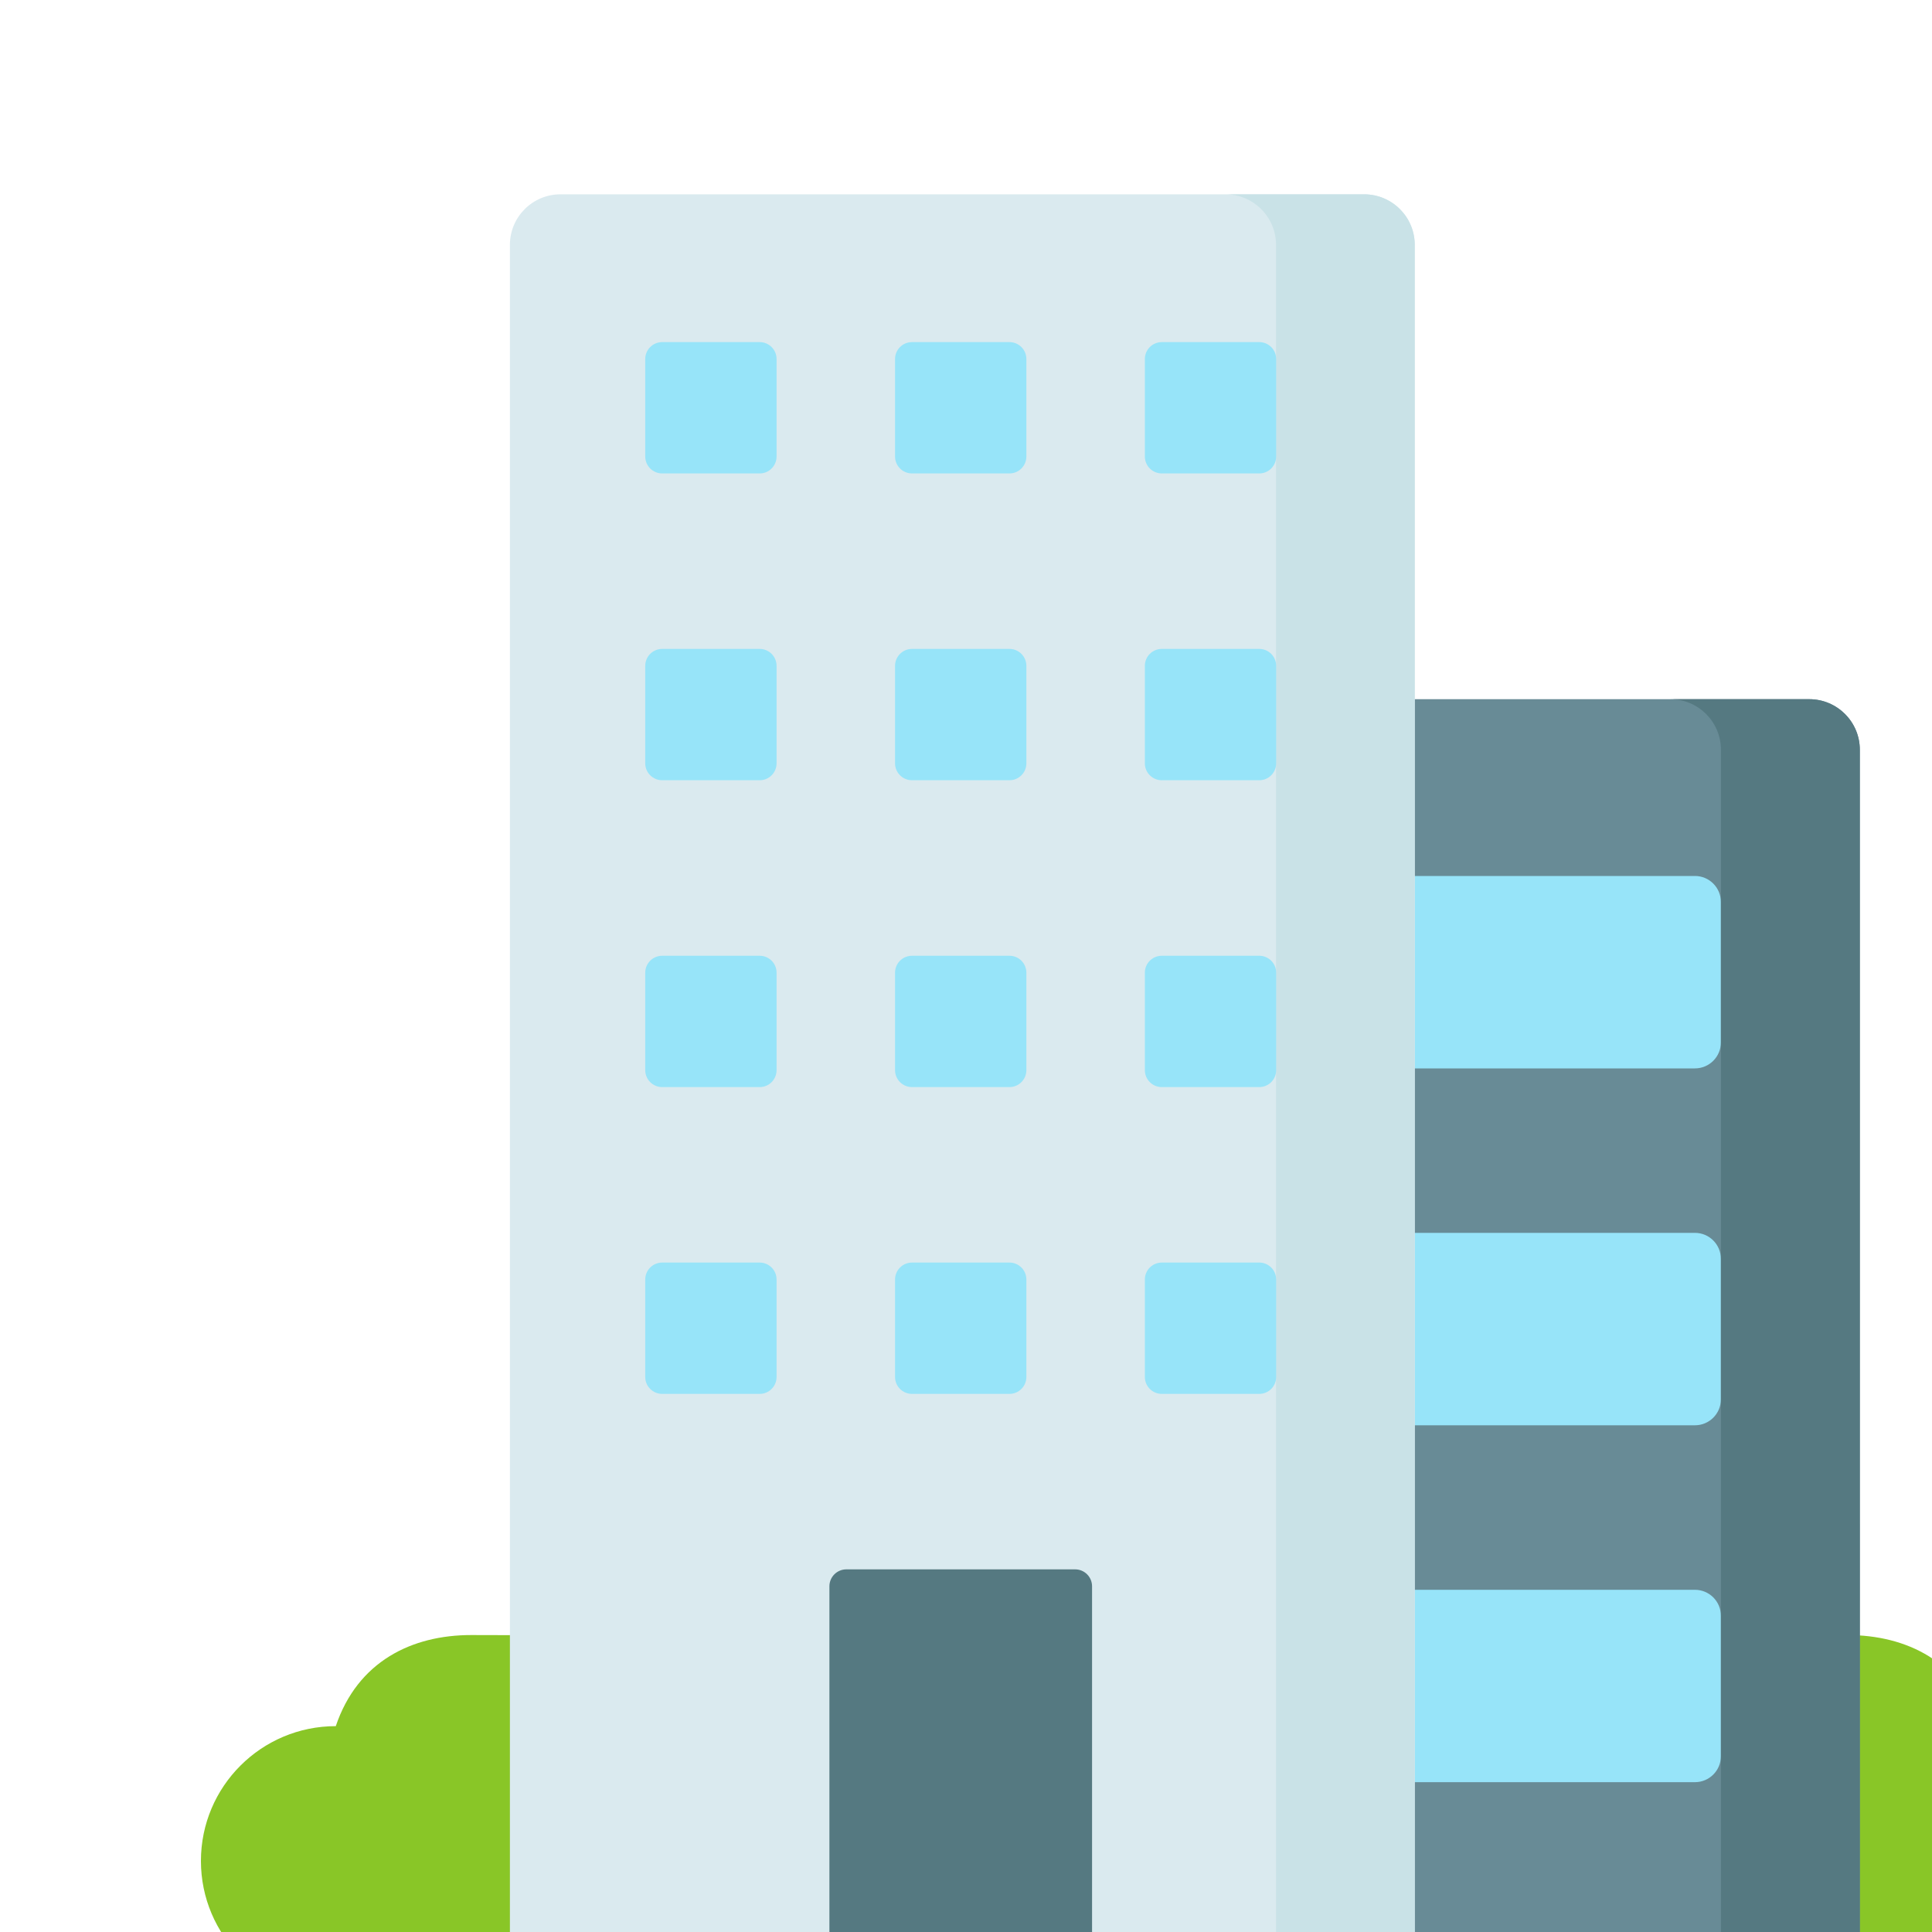 <svg width="40" height="40" viewBox="0 0 40 40" fill="none" xmlns="http://www.w3.org/2000/svg">
<g clip-path="url(#clip0_1152_11196)" filter="url(#filter0_d_1152_11196)">
<path d="M10.989 32.855C10.604 32.853 10.194 32.852 9.754 32.852C8.528 32.852 7.405 33.395 6.952 34.738C5.41 34.738 4.16 35.988 4.16 37.529C4.16 39.071 5.41 40.321 6.952 40.321H10.989L10.989 32.855Z" fill="#89C627"/>
<path d="M37.01 32.855C37.395 32.853 37.805 32.852 38.245 32.852C39.471 32.852 40.594 33.395 41.047 34.738C42.589 34.738 43.839 35.988 43.839 37.529C43.839 39.071 42.589 40.321 41.047 40.321C40.258 40.321 38.019 40.321 37.01 40.321V32.855H37.01Z" fill="#89C627"/>
<path d="M38.506 40.187H19.924V14.523C19.924 13.945 20.393 13.476 20.971 13.476H37.458C38.036 13.476 38.505 13.945 38.505 14.523L38.506 40.187Z" fill="#688B96"/>
<path d="M35.092 21.12H28.627V17.136H35.092C35.388 17.136 35.629 17.377 35.629 17.673V20.583C35.629 20.879 35.388 21.12 35.092 21.12Z" fill="#97E4F9"/>
<path d="M35.092 28.509H28.627V24.525H35.092C35.388 24.525 35.629 24.766 35.629 25.063V27.972C35.629 28.269 35.388 28.509 35.092 28.509Z" fill="#97E4F9"/>
<path d="M35.092 35.898H28.627V31.915H35.092C35.388 31.915 35.629 32.155 35.629 32.452V35.361C35.629 35.658 35.388 35.898 35.092 35.898Z" fill="#97E4F9"/>
<path d="M37.458 13.476H34.582C35.161 13.476 35.63 13.945 35.63 14.523V40.187H38.506V14.523C38.506 13.945 38.037 13.476 37.458 13.476Z" fill="#557981"/>
<path d="M29.291 40.187H10.557V4.071C10.557 3.492 11.026 3.023 11.604 3.023H28.243C28.822 3.023 29.291 3.492 29.291 4.071V40.187Z" fill="#DAEAEF"/>
<path d="M28.243 3.023H25.371C25.95 3.023 26.419 3.492 26.419 4.071V40.187H29.291V4.071C29.291 3.492 28.821 3.023 28.243 3.023Z" fill="#C9E2E7"/>
<path d="M43.165 39.321H4.835C4.374 39.321 4 39.695 4 40.156V42.142C4 42.603 4.374 42.977 4.835 42.977H43.165C43.626 42.977 44 42.603 44 42.142V40.156C44 39.695 43.626 39.321 43.165 39.321Z" fill="#0E80AC"/>
<path d="M22.26 31.492H17.522C17.329 31.492 17.172 31.649 17.172 31.843V39.321H22.61V31.843C22.61 31.649 22.453 31.492 22.26 31.492Z" fill="#557981"/>
<path d="M20.9 8.802H18.882C18.688 8.802 18.531 8.645 18.531 8.451V6.433C18.531 6.24 18.688 6.083 18.882 6.083H20.9C21.093 6.083 21.25 6.24 21.25 6.433V8.451C21.25 8.645 21.093 8.802 20.9 8.802Z" fill="#97E4F9"/>
<path d="M26.072 8.802H24.054C23.86 8.802 23.703 8.645 23.703 8.451V6.433C23.703 6.24 23.86 6.083 24.054 6.083H26.072C26.265 6.083 26.422 6.24 26.422 6.433V8.451C26.422 8.645 26.265 8.802 26.072 8.802Z" fill="#97E4F9"/>
<path d="M20.9 15.154H18.882C18.688 15.154 18.531 14.997 18.531 14.804V12.786C18.531 12.592 18.688 12.435 18.882 12.435H20.9C21.093 12.435 21.25 12.592 21.25 12.786V14.804C21.25 14.997 21.093 15.154 20.9 15.154Z" fill="#97E4F9"/>
<path d="M26.072 15.154H24.054C23.86 15.154 23.703 14.997 23.703 14.804V12.786C23.703 12.592 23.86 12.435 24.054 12.435H26.072C26.265 12.435 26.422 12.592 26.422 12.786V14.804C26.422 14.997 26.265 15.154 26.072 15.154Z" fill="#97E4F9"/>
<path d="M20.9 21.507H18.882C18.688 21.507 18.531 21.35 18.531 21.156V19.138C18.531 18.945 18.688 18.788 18.882 18.788H20.9C21.093 18.788 21.25 18.945 21.25 19.138V21.156C21.25 21.35 21.093 21.507 20.9 21.507Z" fill="#97E4F9"/>
<path d="M26.072 21.507H24.054C23.86 21.507 23.703 21.35 23.703 21.156V19.138C23.703 18.945 23.86 18.788 24.054 18.788H26.072C26.265 18.788 26.422 18.945 26.422 19.138V21.156C26.422 21.35 26.265 21.507 26.072 21.507Z" fill="#97E4F9"/>
<path d="M20.9 27.859H18.882C18.688 27.859 18.531 27.702 18.531 27.509V25.491C18.531 25.297 18.688 25.14 18.882 25.14H20.9C21.093 25.14 21.25 25.297 21.25 25.491V27.509C21.25 27.702 21.093 27.859 20.9 27.859Z" fill="#97E4F9"/>
<path d="M26.072 27.859H24.054C23.86 27.859 23.703 27.702 23.703 27.509V25.491C23.703 25.297 23.86 25.14 24.054 25.14H26.072C26.265 25.14 26.422 25.297 26.422 25.491V27.509C26.422 27.702 26.265 27.859 26.072 27.859Z" fill="#97E4F9"/>
<path d="M15.728 8.802H13.71C13.516 8.802 13.359 8.645 13.359 8.451V6.433C13.359 6.24 13.516 6.083 13.71 6.083H15.728C15.922 6.083 16.078 6.24 16.078 6.433V8.451C16.078 8.645 15.922 8.802 15.728 8.802Z" fill="#97E4F9"/>
<path d="M15.728 15.154H13.71C13.516 15.154 13.359 14.997 13.359 14.804V12.786C13.359 12.592 13.516 12.435 13.71 12.435H15.728C15.922 12.435 16.078 12.592 16.078 12.786V14.804C16.078 14.997 15.922 15.154 15.728 15.154Z" fill="#97E4F9"/>
<path d="M15.728 21.507H13.71C13.516 21.507 13.359 21.35 13.359 21.156V19.138C13.359 18.945 13.516 18.788 13.71 18.788H15.728C15.922 18.788 16.078 18.945 16.078 19.138V21.156C16.078 21.35 15.922 21.507 15.728 21.507Z" fill="#97E4F9"/>
<path d="M15.728 27.859H13.71C13.516 27.859 13.359 27.702 13.359 27.509V25.491C13.359 25.297 13.516 25.14 13.71 25.14H15.728C15.922 25.14 16.078 25.297 16.078 25.491V27.509C16.078 27.702 15.922 27.859 15.728 27.859Z" fill="#97E4F9"/>
</g>
<defs>
<filter id="filter0_d_1152_11196" x="0" y="0" width="48" height="48" filterUnits="userSpaceOnUse" color-interpolation-filters="sRGB">
<feFlood flood-opacity="0" result="BackgroundImageFix"/>
<feColorMatrix in="SourceAlpha" type="matrix" values="0 0 0 0 0 0 0 0 0 0 0 0 0 0 0 0 0 0 127 0" result="hardAlpha"/>
<feOffset dy="1"/>
<feGaussianBlur stdDeviation="2"/>
<feComposite in2="hardAlpha" operator="out"/>
<feColorMatrix type="matrix" values="0 0 0 0 0.436 0 0 0 0 0.642 0 0 0 0 0.576 0 0 0 0.6 0"/>
<feBlend mode="normal" in2="BackgroundImageFix" result="effect1_dropShadow_1152_11196"/>
<feBlend mode="normal" in="SourceGraphic" in2="effect1_dropShadow_1152_11196" result="shape"/>
</filter>
<clipPath id="clip0_1152_11196">
<rect width="40" height="40" fill="white" transform="translate(4 3)"/>
</clipPath>
</defs>
</svg>
